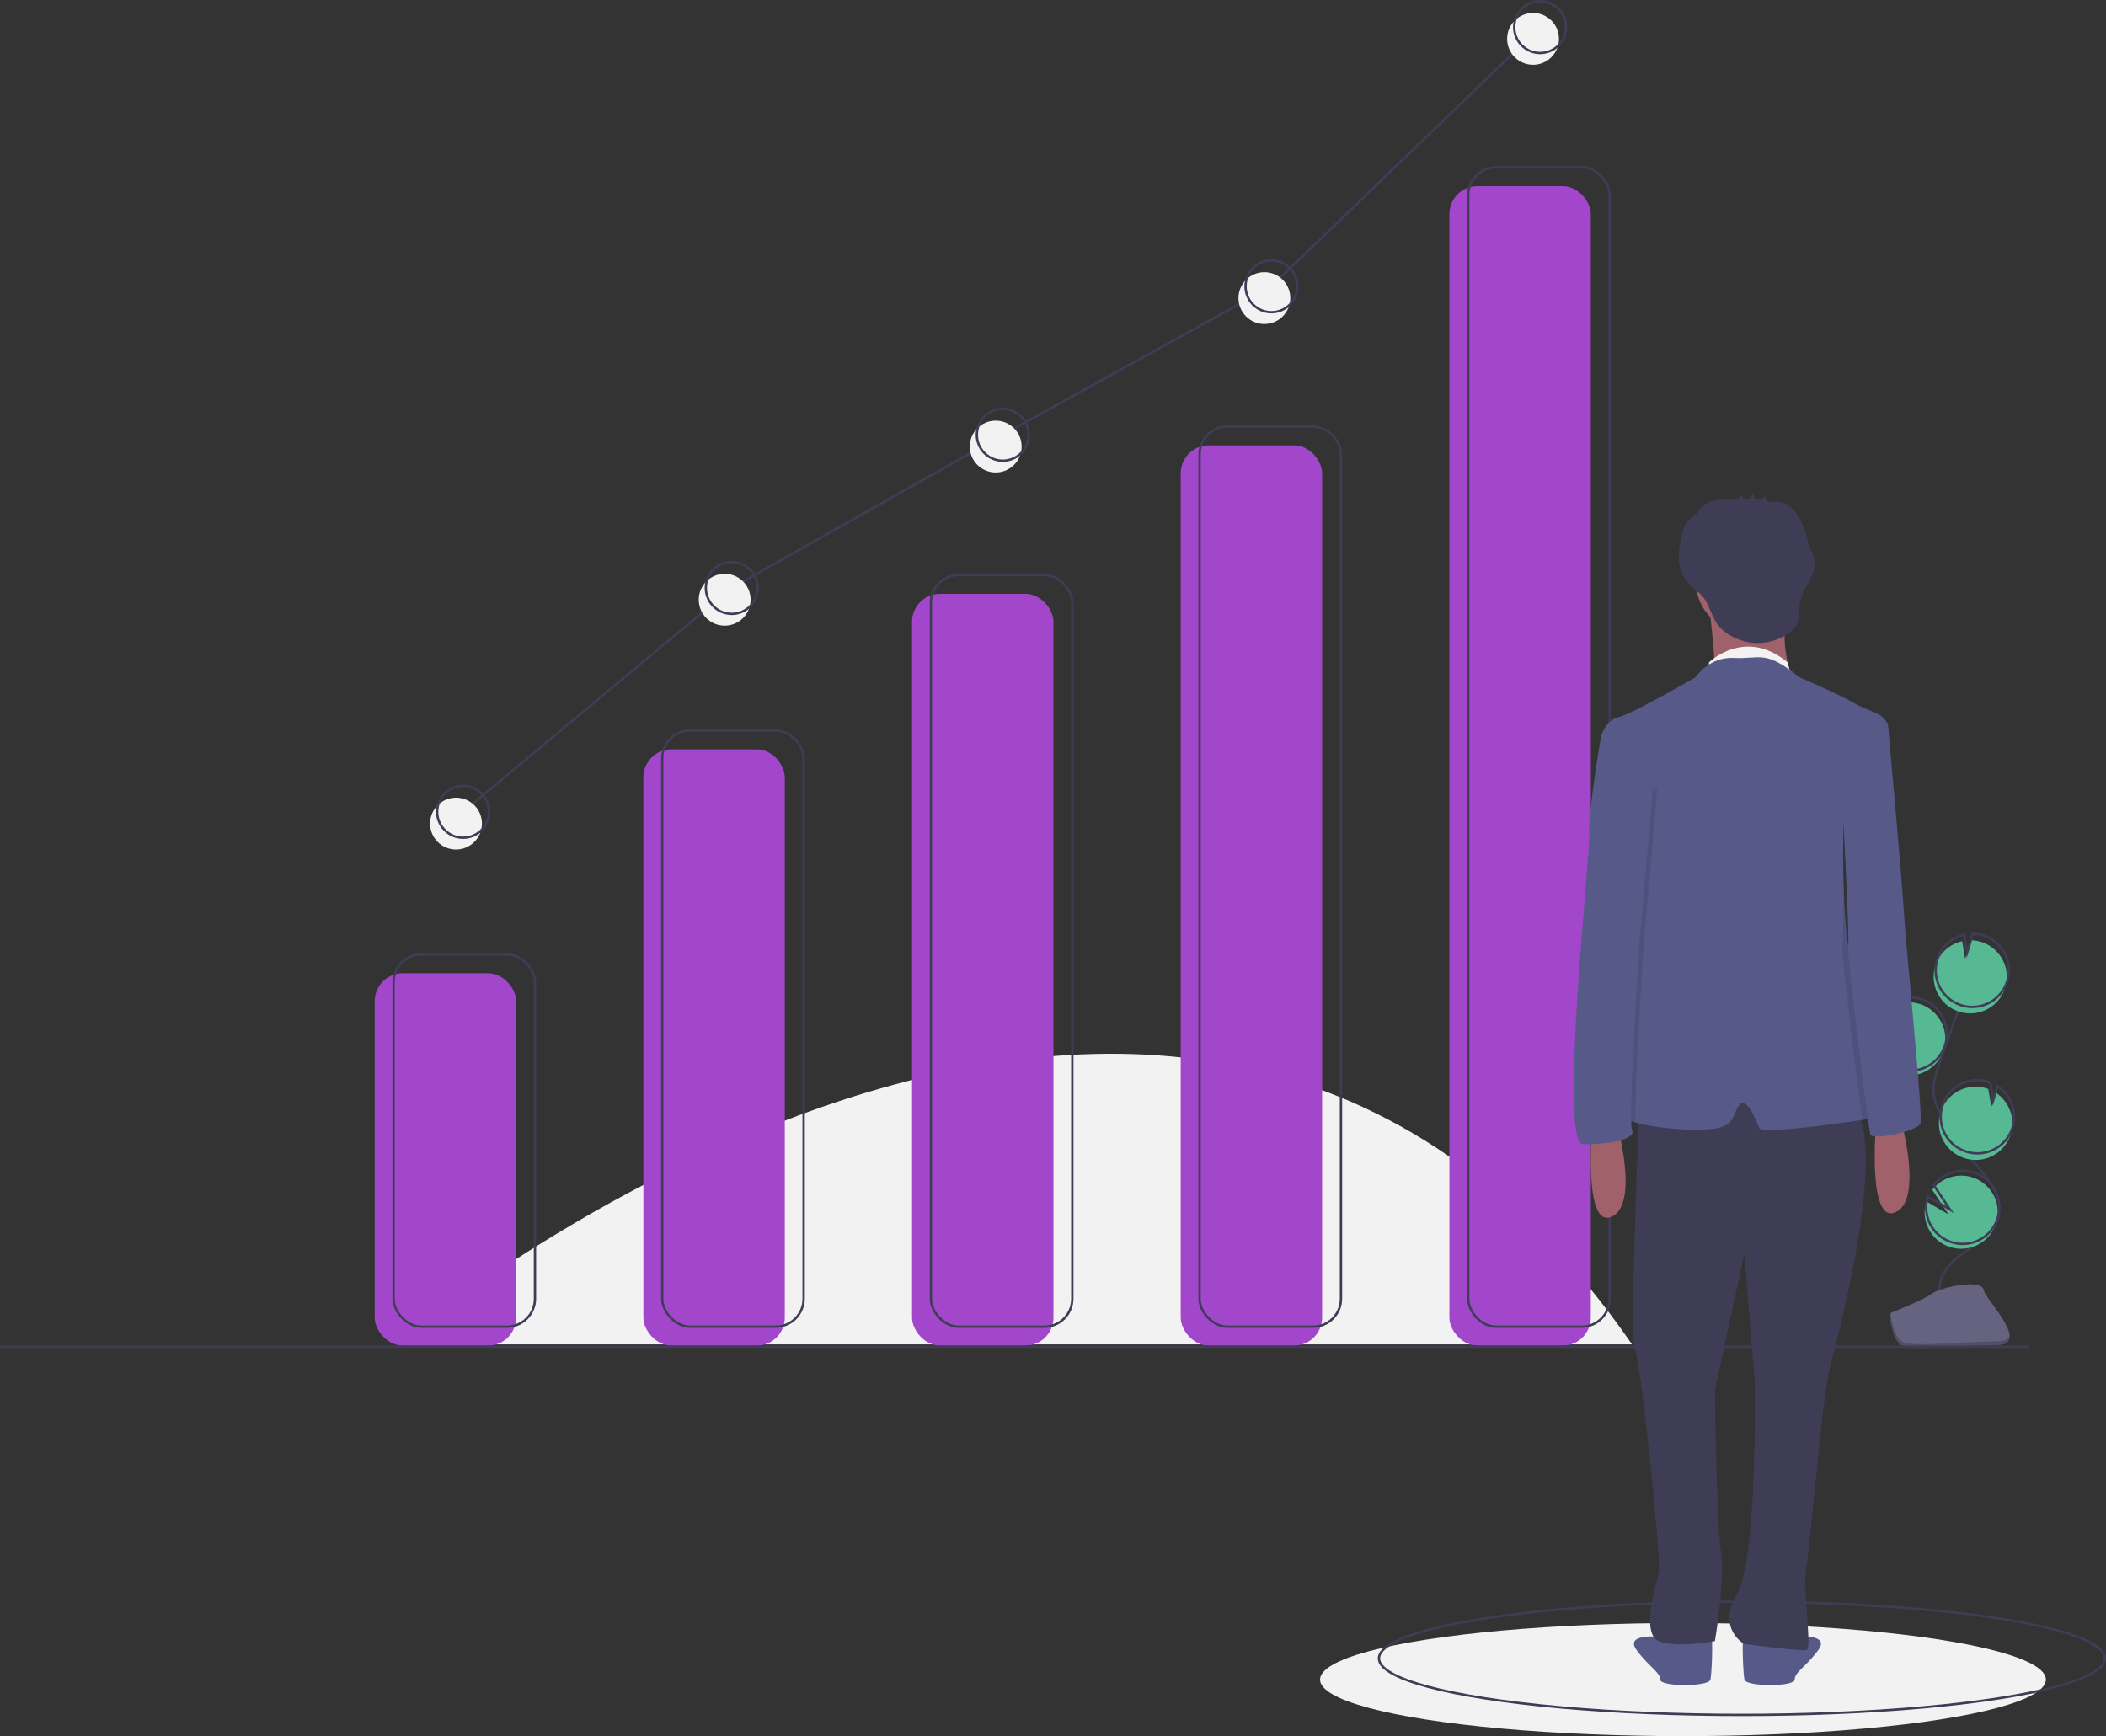 <svg id="Group_70" data-name="Group 70" xmlns="http://www.w3.org/2000/svg" width="893.617" height="736.75" viewBox="0 0 893.617 736.75">
  <rect x="0" y="0" width="893.617" height="736.75" fill="#333333" stroke="none"/>
  <path id="Path_941" data-name="Path 941" d="M321.941,651.875s332.5-277.5,524,0" transform="translate(-153.441 -81.375)" fill="#f2f2f2"/>
  <ellipse id="Ellipse_327" data-name="Ellipse 327" cx="154" cy="24" rx="154" ry="24" transform="translate(560.117 688.75)" fill="#f2f2f2"/>
  <ellipse id="Ellipse_328" data-name="Ellipse 328" cx="154" cy="24" rx="154" ry="24" transform="translate(585.117 679.75)" fill="none" stroke="#3f3d56" stroke-miterlimit="10" stroke-width="1"/>
  <path id="Path_942" data-name="Path 942" d="M958.047,536.825a15.529,15.529,0,1,0,2.068-29.782l.389,7.993-3.781-6.85a15.47,15.47,0,0,0-7.971,8.747,15.226,15.226,0,0,0-.893,4.2,15.526,15.526,0,0,0,10.189,15.692Z" transform="translate(-153.441 -81.375)" fill="#57b894"/>
  <path id="Path_943" data-name="Path 943" d="M976.758,629.527c-1.335-6.8,4.449-12.824,10.163-16.741s12.389-7.766,14.339-14.413c2.8-9.553-5.544-18.3-12.039-25.847A93.487,93.487,0,0,1,976.892,554.2a25.221,25.221,0,0,1-2.949-8.331c-.512-4.235.848-8.448,2.219-12.488q6.849-20.184,14.645-40.03" transform="translate(-153.441 -81.375)" fill="none" stroke="#3f3d56" stroke-miterlimit="10" stroke-width="1"/>
  <path id="Path_944" data-name="Path 944" d="M958.686,534.767a15.529,15.529,0,1,0,2.068-29.782l.389,7.993-3.781-6.85a15.47,15.47,0,0,0-7.971,8.747,15.229,15.229,0,0,0-.893,4.2,15.526,15.526,0,0,0,10.189,15.692Z" transform="translate(-153.441 -81.375)" fill="none" stroke="#3f3d56" stroke-miterlimit="10" stroke-width="1"/>
  <path id="Path_945" data-name="Path 945" d="M974.86,490.594a15.511,15.511,0,0,1,11.177-9.847l1.279,7.6,2.37-7.98a15.527,15.527,0,1,1-14.826,10.229Z" transform="translate(-153.441 -81.375)" fill="#57b894"/>
  <path id="Path_946" data-name="Path 946" d="M975.713,487.85A15.511,15.511,0,0,1,986.89,478l1.279,7.6,2.37-7.98a15.527,15.527,0,1,1-14.826,10.229Z" transform="translate(-153.441 -81.375)" fill="none" stroke="#3f3d56" stroke-miterlimit="10" stroke-width="1"/>
  <path id="Path_947" data-name="Path 947" d="M986.495,572.68a15.527,15.527,0,0,0,13.743-27.624l-1.822,6.133-1.292-7.688a.269.269,0,0,0-.04-.015,15.528,15.528,0,1,0-10.59,29.194Z" transform="translate(-153.441 -81.375)" fill="#57b894"/>
  <path id="Path_948" data-name="Path 948" d="M987.233,569.9a15.527,15.527,0,0,0,13.743-27.624l-1.821,6.133-1.292-7.688a.276.276,0,0,0-.04-.015,15.528,15.528,0,1,0-10.59,29.194Z" transform="translate(-153.441 -81.375)" fill="none" stroke="#3f3d56" stroke-miterlimit="10" stroke-width="1"/>
  <path id="Path_949" data-name="Path 949" d="M970.328,598.468a15.52,15.52,0,1,0,2.992-12.16l6.919,10.413-9.453-5.527a15.382,15.382,0,0,0-.458,7.274Z" transform="translate(-153.441 -81.375)" fill="#57b894"/>
  <path id="Path_950" data-name="Path 950" d="M970.968,596.41a15.52,15.52,0,1,0,2.992-12.16l6.919,10.413-9.453-5.527a15.383,15.383,0,0,0-.458,7.274Z" transform="translate(-153.441 -81.375)" fill="none" stroke="#3f3d56" stroke-miterlimit="10" stroke-width="1"/>
  <path id="Path_951" data-name="Path 951" d="M955.2,638.734s13.7-5.37,17.833-8.311,21.079-6.452,22.1-1.736,20.593,23.457,5.122,23.581-35.947,2.538-40.069.028S955.2,638.734,955.2,638.734Z" transform="translate(-153.441 -81.375)" fill="#656380"/>
  <path id="Path_952" data-name="Path 952" d="M1000.532,650.627c-15.471.125-35.947,2.538-40.069.028-3.139-1.912-4.39-8.773-4.808-11.938-.29.012-.457.018-.457.018s.868,11.052,4.99,13.562,24.6.1,40.069-.028c4.466-.036,6.008-1.625,5.924-3.978C1005.56,649.712,1003.856,650.6,1000.532,650.627Z" transform="translate(-153.441 -81.375)" opacity="0.2"/>
  <rect id="Rectangle_455" data-name="Rectangle 455" width="60" height="158" rx="11.851" transform="translate(159 413)" fill="#a247cb"/>
  <rect id="Rectangle_456" data-name="Rectangle 456" width="60" height="253" rx="11.851" transform="translate(273 318)" fill="#a247cb"/>
  <rect id="Rectangle_457" data-name="Rectangle 457" width="60" height="319" rx="11.851" transform="translate(387 252)" fill="#a247cb"/>
  <rect id="Rectangle_458" data-name="Rectangle 458" width="60" height="382" rx="11.851" transform="translate(501 189)" fill="#a247cb"/>
  <rect id="Rectangle_459" data-name="Rectangle 459" width="60" height="492" rx="11.851" transform="translate(615 79)" fill="#a247cb"/>
  <rect id="Rectangle_460" data-name="Rectangle 460" width="60" height="158" rx="11.851" transform="translate(167 405)" fill="none" stroke="#3f3d56" stroke-miterlimit="10" stroke-width="1"/>
  <rect id="Rectangle_461" data-name="Rectangle 461" width="60" height="253" rx="11.851" transform="translate(281 310)" fill="none" stroke="#3f3d56" stroke-miterlimit="10" stroke-width="1"/>
  <rect id="Rectangle_462" data-name="Rectangle 462" width="60" height="319" rx="11.851" transform="translate(395 244)" fill="none" stroke="#3f3d56" stroke-miterlimit="10" stroke-width="1"/>
  <rect id="Rectangle_463" data-name="Rectangle 463" width="60" height="382" rx="11.851" transform="translate(509 181)" fill="none" stroke="#3f3d56" stroke-miterlimit="10" stroke-width="1"/>
  <rect id="Rectangle_464" data-name="Rectangle 464" width="60" height="492" rx="11.851" transform="translate(623 71)" fill="none" stroke="#3f3d56" stroke-miterlimit="10" stroke-width="1"/>
  <line id="Line_45" data-name="Line 45" x1="861" transform="translate(0 571.5)" fill="none" stroke="#3f3d56" stroke-miterlimit="10" stroke-width="1"/>
  <path id="Path_953" data-name="Path 953" d="M960.145,556.951s9.411,33.879-2.51,38.9-8.156-37.643-8.156-37.643Z" transform="translate(-153.441 -81.375)" fill="#a0616a"/>
  <path id="Path_954" data-name="Path 954" d="M874.82,774.028s-8.783-.627-11.92,1.255a7.571,7.571,0,0,1-6.274.627s-13.8-1.255-8.783,5.646,10.038,9.411,10.038,12.548,20.7,3.137,21.331,0,1.255-19.449,0-20.076S874.82,774.028,874.82,774.028Z" transform="translate(-153.441 -81.375)" fill="#575a89"/>
  <path id="Path_955" data-name="Path 955" d="M898.033,774.028s8.783-.627,11.92,1.255a7.571,7.571,0,0,0,6.274.627s13.8-1.255,8.783,5.646-10.038,9.411-10.038,12.548-20.7,3.137-21.331,0-1.255-19.449,0-20.076S898.033,774.028,898.033,774.028Z" transform="translate(-153.441 -81.375)" fill="#575a89"/>
  <path id="Path_956" data-name="Path 956" d="M849.1,550.05S844.7,649.177,847.214,654.2s11.293,89.717,10.038,94.736-7.529,25.723,0,28.86,23.841,0,23.841,0,4.392-25.1,2.51-38.271-2.51-68.385-2.51-68.385l12.548-57.72L898.033,668s1.255,74.659-7.529,89.717,3.137,21.331,3.137,21.331,23.841,3.137,26.35,2.51-1.882-25.1,0-35.761,6.274-70.268,10.038-84.7,25.1-94.736,9.411-111.048S849.1,550.05,849.1,550.05Z" transform="translate(-153.441 -81.375)" fill="#3f3d56"/>
  <circle id="Ellipse_329" data-name="Ellipse 329" cx="21.959" cy="21.959" r="21.959" transform="translate(719.496 224.62)" fill="#a0616a"/>
  <path id="Path_957" data-name="Path 957" d="M878.584,337.992s3.764,30.115,1.882,30.742,33.252,0,33.252,0-6.9-18.194,0-32.624Z" transform="translate(-153.441 -81.375)" fill="#a0616a"/>
  <path id="Path_958" data-name="Path 958" d="M878.584,362.46s15.291-15.057,33.369,0l1.17,4.488-9.443-.1h-25.1Z" transform="translate(-153.441 -81.375)" fill="#f2f2f2"/>
  <path id="Path_959" data-name="Path 959" d="M953.243,555.069c-1.449.289-5,.878-9.63,1.581-15.415,2.328-42.731,5.854-43.7,3.438-1.255-3.137-5.646-14.43-8.783-9.411s-1.255,9.411-14.43,10.038c-8.965.427-22-.891-29.211-2.961-3.388-.972-5.5-2.108-5.3-3.313.627-3.764,7.529-75.287,7.529-82.188s2.51-40.153,2.51-40.153L834.2,396.621l-1.418-2.792s1.882-6.9,7.529-8.156,32.624-16.939,32.624-16.939,5.646-8.783,16.312-8.156,13.175-3.764,27.605,8.156c0,0,17.567,7.529,23.841,11.293s13.175,3.764,13.8,10.038c.125,1.261-.558,3.689-1.732,6.757-4.3,11.243-15.158,31.137-16.858,34.237-.151.27-.232.414-.232.414s-.326,11.28.019,24.487v.031c.339,12.667,1.292,27.1,3.745,35.084C944.46,507.387,959.517,553.814,953.243,555.069Z" transform="translate(-153.441 -81.375)" fill="#575a89"/>
  <path id="Path_960" data-name="Path 960" d="M923.4,318.94a14.958,14.958,0,0,0-2.482-5.546,29.965,29.965,0,0,0-4.473-12.9,13.539,13.539,0,0,0-4.007-4.625,11.831,11.831,0,0,0-6.3-1.572c-.4-.007-1.12.115-1.768.144-.415-.128-.833-.243-1.253-.351-.245-.545-.73-2.133-.866-2.025l-1.83,1.454c-.773-.134-1.551-.239-2.331-.322l-.852-2.431a16.655,16.655,0,0,0-1.209,2.272q-1.165-.057-2.332-.04l-1.555-1.494a2.193,2.193,0,0,1-1.715,1.68c-.716.073-1.428.169-2.138.284h-.173c-3.829-.1-7.95-.267-11.152,1.835a10.99,10.99,0,0,0-3.55,4.029c-.392.266-.785.531-1.166.814a12.747,12.747,0,0,0-3.285,3.256,13.81,13.81,0,0,0-1.453,3.522,33.759,33.759,0,0,0-1.673,11.534,17.117,17.117,0,0,0,4.208,10.683c1.642,1.765,3.73,3.068,5.375,4.83,3.386,3.629,4.021,8.691,6.917,12.531,3.064,4.062,8.655,6.734,13.565,7.5a22.66,22.66,0,0,0,16.88-4.21,10.443,10.443,0,0,0,2.874-3.013c1.7-2.948.982-6.653,1.615-10C918.453,330.5,924.438,325.238,923.4,318.94Z" transform="translate(-153.441 -81.375)" fill="#3f3d56"/>
  <path id="Path_961" data-name="Path 961" d="M839.686,558.833s9.411,33.879-2.51,38.9-8.156-37.643-8.156-37.643Z" transform="translate(-153.441 -81.375)" fill="#a0616a"/>
  <path id="Path_962" data-name="Path 962" d="M850.972,481.953s-4.116,61.083-3.482,75.8c-3.388-.972-5.5-2.108-5.3-3.313.627-3.764,7.529-75.287,7.529-82.188s2.51-40.153,2.51-40.153L834.2,396.621c.289-1.757.464-2.792.464-2.792l9.1,19.135,12.862,3.451Z" transform="translate(-153.441 -81.375)" opacity="0.1"/>
  <path id="Path_963" data-name="Path 963" d="M837.176,390.065l-4.392,3.764s-5.646,33.252-5.019,41.408-13.175,131.752-2.51,131.752,22.586-1.882,20.7-6.274,3.133-78.762,3.133-78.762l5.65-65.537Z" transform="translate(-153.441 -81.375)" fill="#575a89"/>
  <path id="Path_964" data-name="Path 964" d="M952.766,396.822c-4.3,11.243-15.158,31.137-16.858,34.237.05-8.024.082-13.7.082-13.7l13.175-26.978,2.823-2.2S952.29,391.5,952.766,396.822Z" transform="translate(-153.441 -81.375)" opacity="0.1"/>
  <path id="Path_965" data-name="Path 965" d="M953.243,555.069c-1.449.289-5,.878-9.63,1.581-2.4-17.768-8.827-68.862-8.419-73.674.2-2.372.37-14.091.5-26.984.339,12.667,1.292,27.1,3.745,35.084C944.46,507.387,959.517,553.814,953.243,555.069Z" transform="translate(-153.441 -81.375)" opacity="0.1"/>
  <path id="Path_966" data-name="Path 966" d="M945.087,385.673l9.411,2.51s6.274,69.64,6.9,81.561,8.156,85.325,6.9,88.462-20.7,7.529-21.331,4.392-9.748-73.921-9.266-79.623-2.655-64.677-2.655-64.677Z" transform="translate(-153.441 -81.375)" fill="#575a89"/>
  <path id="Path_967" data-name="Path 967" d="M196.5,344.5l114-95,115-65,114-63,114-110" fill="none" stroke="#3f3d56" stroke-miterlimit="10" stroke-width="1"/>
  <circle id="Ellipse_330" data-name="Ellipse 330" cx="11" cy="11" r="11" transform="translate(182.5 338.5)" fill="#f2f2f2"/>
  <circle id="Ellipse_331" data-name="Ellipse 331" cx="11" cy="11" r="11" transform="translate(296.5 243.5)" fill="#f2f2f2"/>
  <circle id="Ellipse_332" data-name="Ellipse 332" cx="11" cy="11" r="11" transform="translate(411.5 178.5)" fill="#f2f2f2"/>
  <circle id="Ellipse_333" data-name="Ellipse 333" cx="11" cy="11" r="11" transform="translate(525.5 115.5)" fill="#f2f2f2"/>
  <circle id="Ellipse_334" data-name="Ellipse 334" cx="11" cy="11" r="11" transform="translate(639.5 5.5)" fill="#f2f2f2"/>
  <circle id="Ellipse_335" data-name="Ellipse 335" cx="11" cy="11" r="11" transform="translate(185.5 333.5)" fill="none" stroke="#3f3d56" stroke-miterlimit="10" stroke-width="1"/>
  <circle id="Ellipse_336" data-name="Ellipse 336" cx="11" cy="11" r="11" transform="translate(299.5 238.5)" fill="none" stroke="#3f3d56" stroke-miterlimit="10" stroke-width="1"/>
  <circle id="Ellipse_337" data-name="Ellipse 337" cx="11" cy="11" r="11" transform="translate(414.5 173.5)" fill="none" stroke="#3f3d56" stroke-miterlimit="10" stroke-width="1"/>
  <circle id="Ellipse_338" data-name="Ellipse 338" cx="11" cy="11" r="11" transform="translate(528.5 110.5)" fill="none" stroke="#3f3d56" stroke-miterlimit="10" stroke-width="1"/>
  <circle id="Ellipse_339" data-name="Ellipse 339" cx="11" cy="11" r="11" transform="translate(642.5 0.5)" fill="none" stroke="#3f3d56" stroke-miterlimit="10" stroke-width="1"/>
</svg>
